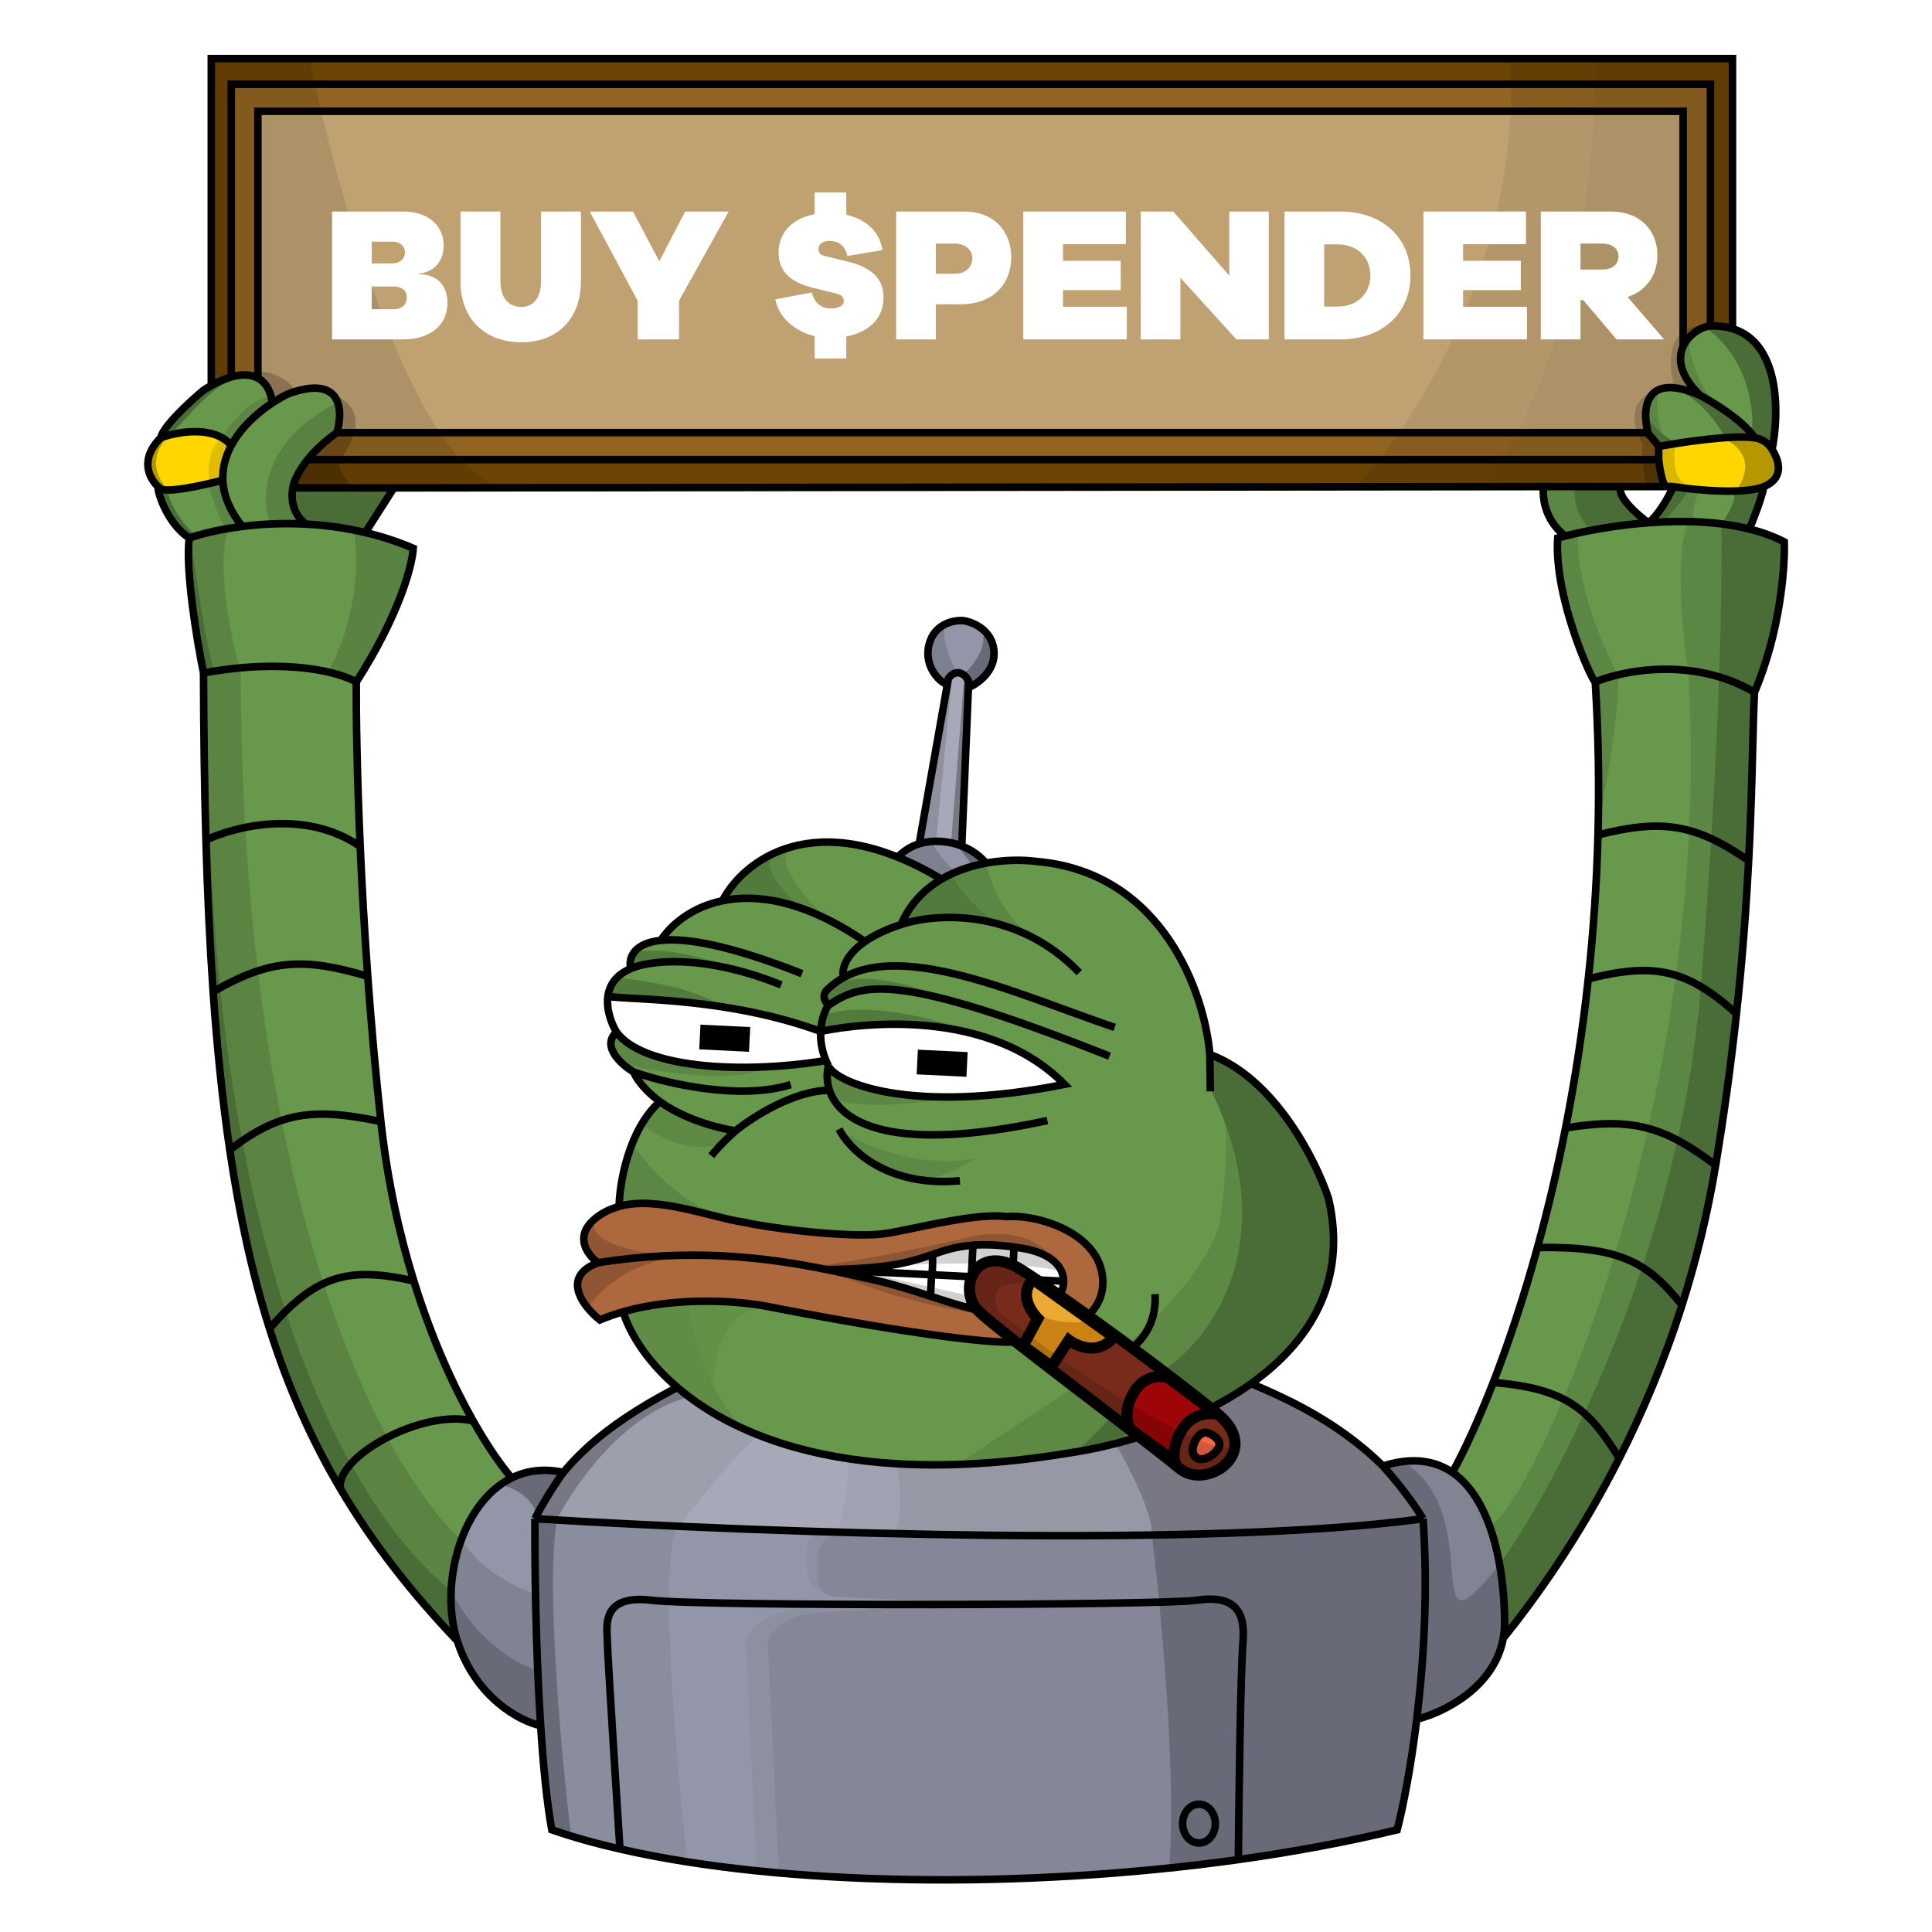 <svg width="512" height="512" viewBox="0 0 512 512" fill="none" xmlns="http://www.w3.org/2000/svg">
<g clip-path="url(#clip0_127_288)">
<path d="M251.347 179.778C252.947 177.503 255.421 177.863 256.707 180.56L256.638 182.222C259.119 181.19 263.944 177.768 263.4 172.337C262.855 166.905 257.771 164.826 255.297 164.466C253.078 164.281 248.211 165.105 246.495 169.872C244.349 175.831 248.6 180.632 251.059 181.409L251.347 179.778Z" fill="#9396A8"/>
<path d="M249.585 223.005C247.282 222.835 245.297 223.087 243.598 223.612C238.412 225.215 235.904 229.362 235.229 231.783L249.25 237.208L264.394 233.945C263.569 231.3 260.647 226.465 254.885 224.192C253.33 223.579 251.568 223.152 249.585 223.005Z" fill="#9396A8"/>
<path d="M243.598 223.612C245.297 223.087 247.282 222.835 249.585 223.005C251.568 223.152 253.33 223.579 254.885 224.192L256.638 182.222L256.707 180.56C255.421 177.863 252.947 177.503 251.347 179.778L251.059 181.409L243.598 223.612Z" fill="#A7A9B8"/>
<path d="M243.598 223.612C245.297 223.087 247.282 222.835 249.585 223.005C251.568 223.152 253.33 223.579 254.885 224.192M243.598 223.612C238.412 225.215 235.904 229.362 235.229 231.783L249.25 237.208L264.394 233.945C263.569 231.3 260.647 226.465 254.885 224.192M243.598 223.612L251.059 181.409M254.885 224.192L256.638 182.222M256.638 182.222L256.707 180.56C255.421 177.863 252.947 177.503 251.347 179.778L251.059 181.409M256.638 182.222C259.119 181.19 263.944 177.768 263.4 172.337C262.855 166.905 257.771 164.826 255.297 164.466C253.078 164.281 248.211 165.105 246.495 169.872C244.349 175.831 248.6 180.632 251.059 181.409" stroke="black" stroke-width="2"/>
<path fill-rule="evenodd" clip-rule="evenodd" d="M42.271 129.295C42.138 129.098 42.041 129.021 41.98 129.047C42.078 129.135 42.175 129.218 42.271 129.295Z" fill="#68984C"/>
<path d="M121.181 434.84C116.396 420.057 122.077 398.319 135.591 391.662C132.893 388.545 129.292 383.463 125.408 376.592C112.025 373.201 88.481 386.203 90.276 394.645C98.649 408.779 108.834 421.875 121.181 434.84Z" fill="#68984C"/>
<path d="M109.664 339.463C92.19 335.526 83.712 338.008 71.422 352.067C76.343 367.623 82.535 381.578 90.276 394.645C88.481 386.203 112.025 373.201 125.408 376.592C120.17 367.325 114.415 354.803 109.664 339.463Z" fill="#68984C"/>
<path d="M100.939 297.225C83.234 293.525 74.251 294.493 60.887 304.719C63.473 322.214 66.914 337.813 71.422 352.067C83.712 338.008 92.19 335.526 109.664 339.463C105.844 327.131 102.673 312.976 100.939 297.225Z" fill="#68984C"/>
<path d="M100.939 297.225C99.498 284.129 98.356 271.122 97.458 258.734C80.883 253.844 71.841 253.934 56.484 262.822C57.546 277.959 58.986 291.852 60.887 304.719C74.251 294.493 83.234 293.525 100.939 297.225Z" fill="#68984C"/>
<path d="M95.455 224.331C80.913 214.248 62.144 218.994 54.578 222.627C54.987 236.957 55.607 250.314 56.484 262.822C71.841 253.934 80.883 253.844 97.458 258.734C96.57 246.492 95.921 234.854 95.455 224.331Z" fill="#68984C"/>
<path d="M94.421 180.73C90.189 178.232 76.168 174.258 53.936 178.346C53.983 194.085 54.183 208.809 54.578 222.627C62.144 218.994 80.913 214.248 95.455 224.331C94.599 204.954 94.366 189.357 94.421 180.73Z" fill="#68984C"/>
<path d="M53.936 178.346C76.168 174.258 90.189 178.232 94.421 180.73C105.948 162.745 109.288 149.619 109.516 145.304C105.295 143.495 101.033 142.13 96.822 141.129C91.413 139.843 86.088 139.156 81.04 138.893C74.913 138.575 69.194 138.883 64.228 139.505C58.244 140.255 53.354 141.461 50.162 142.579C49.064 151.027 52.221 169.943 53.936 178.346Z" fill="#68984C"/>
<path d="M96.822 141.129L104.37 129.295H77.609C77.151 131.493 77.197 135.945 81.04 138.893C86.088 139.156 91.413 139.843 96.822 141.129Z" fill="#68984C"/>
<path d="M81.04 138.893C77.197 135.945 77.151 131.493 77.609 129.295C77.748 128.054 78.781 125.231 81.537 121.801C83.32 119.582 85.824 117.11 89.274 114.648C90.989 108.971 90.783 98.979 76.237 104.429C74.948 105.068 73.546 105.868 72.118 106.813C68.07 109.495 63.808 113.351 61.289 118.054C59.795 120.845 58.914 123.933 59.056 127.251C59.22 131.067 60.736 135.187 64.228 139.505C69.194 138.883 74.913 138.575 81.04 138.893Z" fill="#68984C"/>
<path d="M50.162 142.579C53.354 141.461 58.244 140.255 64.228 139.505C60.736 135.187 59.22 131.067 59.056 127.251C53.918 128.614 43.369 130.93 42.271 129.295C42.175 129.218 42.078 129.135 41.98 129.047C41.404 129.296 43.963 138.579 50.162 142.579Z" fill="#68984C"/>
<path d="M53.936 103.407C50.391 106.359 43.163 113.013 42.614 116.01C46.944 114.421 56.742 112.604 61.289 118.054C63.808 113.351 68.07 109.495 72.118 106.813C71.953 104.517 70.913 101.619 68.346 100.207C66.688 99.295 64.395 99.002 61.289 99.889C59.735 100.333 57.977 101.072 55.995 102.177C55.334 102.546 54.648 102.955 53.936 103.407Z" fill="#68984C"/>
<path d="M443.39 128.954C442.22 132.032 438.794 137.331 436.822 138.531C445.659 137.87 455.203 138.094 463.583 140.188C464.269 138.714 466.901 131.952 467.45 128.954C462.235 131.134 449.237 129.863 443.39 128.954Z" fill="#68984C"/>
<path d="M436.822 114.988C437.892 116.129 438.802 117.24 439.567 118.319C445.513 117.209 458.917 115.193 464.955 116.01C462.21 111.65 454.205 106.7 450.545 104.77C435.726 98.349 435.124 108.474 436.73 114.648C436.76 114.763 436.791 114.876 436.822 114.988Z" fill="#68984C"/>
<path d="M450.545 104.77C454.205 106.7 462.21 111.65 464.955 116.01C467.077 116.298 468.63 117.473 469.621 119.076C471.575 109.277 471.684 90.954 459.123 87.092C457.42 86.568 455.485 86.311 453.29 86.376C450.983 86.547 447.512 88.539 446.047 91.826C444.607 95.055 445.104 99.536 450.545 104.77Z" fill="#68984C"/>
<path d="M414.864 142.032C420.398 140.633 428.28 139.169 436.822 138.531C433.848 136.36 428.245 131.407 429.617 128.954H409.032C408.483 136.039 412.691 140.625 414.864 142.032Z" fill="#68984C"/>
<path d="M422.755 180.73C430.075 177.664 448.761 173.917 464.955 183.455C471.817 167.377 473.075 150.187 472.846 143.601C470.016 142.132 466.89 141.014 463.583 140.188C455.203 138.094 445.659 137.87 436.822 138.531C428.28 139.169 420.398 140.633 414.864 142.032C414.136 142.217 413.449 142.4 412.806 142.579C411.777 158.589 422.069 180.73 422.755 180.73Z" fill="#68984C"/>
<path d="M384.916 390.217C395.577 397.518 398.739 416.283 398.739 430.071C398.739 431.498 398.613 432.86 398.377 434.158C406.639 423.894 418.288 407.837 429.12 386.47C421.246 373.695 415.349 367.95 395.723 366.373C391.823 376.404 388.076 384.45 384.916 390.217Z" fill="#68984C"/>
<path d="M395.723 366.373C415.349 367.95 421.246 373.695 429.12 386.47C435.156 374.563 440.939 361.008 445.742 345.886C436.7 334.534 429.35 330.242 407.444 330.607C403.676 344.319 399.623 356.339 395.723 366.373Z" fill="#68984C"/>
<path d="M414.889 298.928C432.355 296.06 441.032 298.409 454.662 308.807C457.06 294.364 458.844 280.95 460.182 268.612C447.04 256.848 438.368 254.979 420.911 259.415C419.392 273.38 417.318 286.596 414.889 298.928Z" fill="#68984C"/>
<path d="M445.742 345.886C449.386 334.415 452.465 322.043 454.662 308.807C441.032 298.409 432.355 296.06 414.889 298.928C412.655 310.271 410.121 320.866 407.444 330.607C429.35 330.242 436.7 334.534 445.742 345.886Z" fill="#68984C"/>
<path d="M420.911 259.415C438.368 254.979 447.04 256.848 460.182 268.612C461.827 253.444 462.799 239.903 463.412 228.077C449.124 218.221 440.325 217.008 423.484 221.265C423.138 234.491 422.236 247.238 420.911 259.415Z" fill="#68984C"/>
<path d="M464.955 183.455C448.761 173.917 430.075 177.664 422.755 180.73C423.627 194.652 423.827 208.192 423.484 221.265C440.325 217.008 449.124 218.221 463.412 228.077C464.023 216.304 464.278 206.231 464.488 197.945L464.488 197.941L464.488 197.935C464.632 192.261 464.754 187.425 464.955 183.455Z" fill="#68984C"/>
<path d="M377.125 402.48C320.108 410.255 205.754 406.381 141.767 402.48C141.692 414.708 141.981 437.259 143.278 457.321C143.955 467.808 144.908 477.615 146.227 484.912C151.724 486.818 157.775 488.516 164.288 490.008C164.288 490.008 160.952 438.157 160.952 434.84C160.952 431.522 158.867 422.427 172.628 424.083C186.389 425.739 307.737 425.449 317.085 424.083C326.432 422.717 330.089 426.225 329.421 434.84C328.754 443.454 328.309 477.077 328.17 492.812C342.837 490.76 357.027 488.125 370.263 484.912C371.785 479.025 373.875 468.587 375.452 455.618C377.313 440.321 378.462 421.504 377.125 402.48Z" fill="#9396A8"/>
<path d="M160.952 434.84C160.952 438.157 164.288 490.008 164.288 490.008C207.655 499.944 271.472 500.743 328.17 492.812C328.309 477.077 328.754 443.454 329.421 434.84C330.089 426.225 326.432 422.717 317.085 424.083C307.737 425.449 186.389 425.739 172.628 424.083C158.867 422.427 160.952 431.522 160.952 434.84Z" fill="#9396A8"/>
<path d="M377.125 402.48C378.462 421.504 377.313 440.321 375.452 455.618C382.514 453.862 395.999 447.239 398.377 434.158C398.613 432.86 398.739 431.498 398.739 430.071C398.739 416.283 395.577 397.518 384.916 390.217C380.3 387.056 374.28 386.044 366.502 388.514C370.401 392.869 374.012 397.535 377.125 402.48Z" fill="#9396A8"/>
<path d="M143.278 457.321C141.981 437.259 141.692 414.708 141.767 402.48C143.376 399.253 145.907 394.973 149.281 390.217C144.1 389.067 139.515 389.729 135.591 391.662C122.077 398.319 116.396 420.057 121.181 434.84C126.122 450.1 137.971 456.186 143.278 457.321Z" fill="#9396A8"/>
<path d="M141.767 402.48C205.754 406.381 320.108 410.255 377.125 402.48C374.012 397.535 370.401 392.869 366.502 388.514C348.491 370.815 326.923 365.77 317.085 360.345H194.945C175.151 369.092 159.611 377.772 149.281 390.217C145.907 394.973 143.376 399.253 141.767 402.48Z" fill="#A7A9B8"/>
<path d="M443.39 128.954C449.237 129.863 462.235 131.134 467.45 128.954C472.136 126.995 472.154 123.174 469.621 119.076C468.63 117.473 467.077 116.298 464.955 116.01C458.917 115.193 445.513 117.209 439.567 118.319V121.801C439.928 124.805 440.345 126.874 441.248 128.954C442.801 128.898 443.362 128.92 443.39 128.954Z" fill="#FFD600"/>
<path d="M61.289 118.054C56.742 112.604 46.944 114.421 42.614 116.01C36.817 121.766 39.621 126.936 41.98 129.047C42.041 129.021 42.138 129.098 42.271 129.295C43.369 130.93 53.918 128.614 59.056 127.251C58.914 123.933 59.795 120.845 61.289 118.054Z" fill="#FFD600"/>
<path d="M76.237 104.429C90.783 98.979 90.989 108.971 89.274 114.648H436.73C435.124 108.474 435.726 98.349 450.545 104.77C445.104 99.536 444.607 95.055 446.047 91.826V29.491H68.346V100.207C70.913 101.619 71.953 104.517 72.118 106.813C73.546 105.868 74.948 105.068 76.237 104.429Z" fill="#C0A172"/>
<path d="M439.567 118.319C438.802 117.24 437.892 116.129 436.822 114.988C436.791 114.876 436.76 114.763 436.73 114.648H89.274C85.824 117.11 83.32 119.582 81.537 121.801H439.567V118.319Z" fill="#916421"/>
<path d="M77.609 129.295H104.37L409.032 128.954H429.617H441.248C440.345 126.874 439.928 124.805 439.567 121.801H81.537C78.781 125.231 77.748 128.054 77.609 129.295Z" fill="#6B4305"/>
<path d="M446.047 91.826C447.512 88.539 450.983 86.547 453.29 86.376V22.337H61.289V99.889C64.395 99.002 66.688 99.295 68.346 100.207V29.491H446.047V91.826Z" fill="#916421"/>
<path d="M61.289 99.889V22.337H453.29V86.376C455.485 86.311 457.42 86.568 459.123 87.092V15.525H55.995V102.177C57.977 101.072 59.735 100.333 61.289 99.889Z" fill="#6B4305"/>
<path d="M377.125 402.48C320.108 410.255 205.754 406.381 141.767 402.48M377.125 402.48C378.462 421.504 377.313 440.321 375.452 455.618M377.125 402.48C374.012 397.535 370.401 392.869 366.502 388.514M141.767 402.48C141.692 414.708 141.981 437.259 143.278 457.321M141.767 402.48C143.376 399.253 145.907 394.973 149.281 390.217M143.278 457.321C143.955 467.808 144.908 477.615 146.227 484.912C151.724 486.818 157.775 488.516 164.288 490.008M143.278 457.321C137.971 456.186 126.122 450.1 121.181 434.84M121.181 434.84C116.396 420.057 122.077 398.319 135.591 391.662M121.181 434.84C108.834 421.875 98.649 408.779 90.276 394.645M149.281 390.217C159.611 377.772 175.151 369.092 194.945 360.345H317.085C326.923 365.77 348.491 370.815 366.502 388.514M149.281 390.217C144.1 389.067 139.515 389.729 135.591 391.662M375.452 455.618C373.875 468.587 371.785 479.025 370.263 484.912C357.027 488.125 342.837 490.76 328.17 492.812M375.452 455.618C382.514 453.862 395.999 447.239 398.377 434.158M366.502 388.514C374.28 386.044 380.3 387.056 384.916 390.217M135.591 391.662C132.893 388.545 129.292 383.463 125.408 376.592M100.939 297.225C99.498 284.129 98.356 271.122 97.458 258.734M100.939 297.225C83.234 293.525 74.251 294.493 60.887 304.719M100.939 297.225C102.673 312.976 105.844 327.131 109.664 339.463M94.421 180.73C90.189 178.232 76.168 174.258 53.936 178.346M94.421 180.73C105.948 162.745 109.288 149.619 109.516 145.304C105.295 143.495 101.033 142.13 96.822 141.129M94.421 180.73C94.366 189.357 94.599 204.954 95.455 224.331M53.936 178.346C52.221 169.943 49.064 151.027 50.162 142.579M53.936 178.346C53.983 194.085 54.183 208.809 54.578 222.627M50.162 142.579C53.354 141.461 58.244 140.255 64.228 139.505M50.162 142.579C43.963 138.579 41.404 129.296 41.98 129.047M96.822 141.129L104.37 129.295M96.822 141.129C91.413 139.843 86.088 139.156 81.04 138.893M104.37 129.295H77.609M104.37 129.295L409.032 128.954M77.609 129.295C77.151 131.493 77.197 135.945 81.04 138.893M77.609 129.295C77.748 128.054 78.781 125.231 81.537 121.801M81.04 138.893C74.913 138.575 69.194 138.883 64.228 139.505M89.274 114.648C90.989 108.971 90.783 98.979 76.237 104.429C74.948 105.068 73.546 105.868 72.118 106.813M89.274 114.648C85.824 117.11 83.32 119.582 81.537 121.801M89.274 114.648H436.73M64.228 139.505C60.736 135.187 59.22 131.067 59.056 127.251M72.118 106.813C68.07 109.495 63.808 113.351 61.289 118.054M72.118 106.813C71.953 104.517 70.913 101.619 68.346 100.207M42.614 116.01C43.163 113.013 50.391 106.359 53.936 103.407C54.648 102.955 55.334 102.546 55.995 102.177M42.614 116.01C46.944 114.421 56.742 112.604 61.289 118.054M42.614 116.01C36.817 121.766 39.621 126.936 41.98 129.047M61.289 118.054C59.795 120.845 58.914 123.933 59.056 127.251M59.056 127.251C53.918 128.614 43.369 130.93 42.271 129.295M42.271 129.295C42.175 129.218 42.078 129.135 41.98 129.047M42.271 129.295C42.138 129.098 42.041 129.021 41.98 129.047M54.578 222.627C62.144 218.994 80.913 214.248 95.455 224.331M54.578 222.627C54.987 236.957 55.607 250.314 56.484 262.822M95.455 224.331C95.921 234.854 96.57 246.492 97.458 258.734M97.458 258.734C80.883 253.844 71.841 253.934 56.484 262.822M56.484 262.822C57.546 277.959 58.986 291.852 60.887 304.719M60.887 304.719C63.473 322.214 66.914 337.813 71.422 352.067M71.422 352.067C83.712 338.008 92.19 335.526 109.664 339.463M71.422 352.067C76.343 367.623 82.535 381.578 90.276 394.645M109.664 339.463C114.415 354.803 120.17 367.325 125.408 376.592M90.276 394.645C88.481 386.203 112.025 373.201 125.408 376.592M384.916 390.217C395.577 397.518 398.739 416.283 398.739 430.071C398.739 431.498 398.613 432.86 398.377 434.158M384.916 390.217C388.076 384.45 391.823 376.404 395.723 366.373M422.755 180.73C430.075 177.664 448.761 173.917 464.955 183.455M422.755 180.73C423.627 194.652 423.827 208.192 423.484 221.265M422.755 180.73C422.069 180.73 411.777 158.589 412.806 142.579C413.449 142.4 414.136 142.217 414.864 142.032M464.955 183.455C471.817 167.377 473.075 150.187 472.846 143.601C470.016 142.132 466.89 141.014 463.583 140.188M464.955 183.455C464.754 187.425 464.632 192.261 464.488 197.935M398.377 434.158C406.639 423.894 418.288 407.837 429.12 386.47M454.662 308.807C452.465 322.043 449.386 334.415 445.742 345.886M454.662 308.807C441.032 298.409 432.355 296.06 414.889 298.928M454.662 308.807C457.06 294.364 458.844 280.95 460.182 268.612M395.723 366.373C415.349 367.95 421.246 373.695 429.12 386.47M395.723 366.373C399.623 356.339 403.676 344.319 407.444 330.607M429.12 386.47C435.156 374.563 440.939 361.008 445.742 345.886M445.742 345.886C436.7 334.534 429.35 330.242 407.444 330.607M407.444 330.607C410.121 320.866 412.655 310.271 414.889 298.928M414.889 298.928C417.318 286.596 419.392 273.38 420.911 259.415M460.182 268.612C447.04 256.848 438.368 254.979 420.911 259.415M460.182 268.612C461.827 253.444 462.799 239.903 463.412 228.077M420.911 259.415C422.236 247.238 423.138 234.491 423.484 221.265M423.484 221.265C440.325 217.008 449.124 218.221 463.412 228.077M463.412 228.077C464.023 216.304 464.278 206.231 464.488 197.945L464.488 197.941M436.822 138.531C438.794 137.331 442.22 132.032 443.39 128.954M436.822 138.531C445.659 137.87 455.203 138.094 463.583 140.188M436.822 138.531C428.28 139.169 420.398 140.633 414.864 142.032M436.822 138.531C433.848 136.36 428.245 131.407 429.617 128.954M450.545 104.77C454.205 106.7 462.21 111.65 464.955 116.01M450.545 104.77C435.726 98.349 435.124 108.474 436.73 114.648M450.545 104.77C445.104 99.536 444.607 95.055 446.047 91.826M443.39 128.954C449.237 129.863 462.235 131.134 467.45 128.954M443.39 128.954C443.362 128.92 442.801 128.898 441.248 128.954M467.45 128.954C472.136 126.995 472.154 123.174 469.621 119.076M467.45 128.954C466.901 131.952 464.269 138.714 463.583 140.188M464.955 116.01C458.917 115.193 445.513 117.209 439.567 118.319M464.955 116.01C467.077 116.298 468.63 117.473 469.621 119.076M439.567 118.319C438.802 117.24 437.892 116.129 436.822 114.988C436.791 114.876 436.76 114.763 436.73 114.648M439.567 118.319C439.567 120.251 439.567 119.423 439.567 121.801M439.567 118.319V121.801M469.621 119.076C471.575 109.277 471.684 90.954 459.123 87.092M453.29 86.376C450.983 86.547 447.512 88.539 446.047 91.826M453.29 86.376V22.337H61.289V99.889M453.29 86.376C455.485 86.311 457.42 86.568 459.123 87.092M414.864 142.032C412.691 140.625 408.483 136.039 409.032 128.954M409.032 128.954H429.617M441.248 128.954H429.617M441.248 128.954C440.345 126.874 439.928 124.805 439.567 121.801M439.567 121.801H81.537M446.047 91.826V29.491H68.346V100.207M68.346 100.207C66.688 99.295 64.395 99.002 61.289 99.889M61.289 99.889C59.735 100.333 57.977 101.072 55.995 102.177M459.123 87.092V15.525H55.995V102.177M464.488 197.941L464.488 197.935M464.488 197.941C464.488 197.939 464.488 197.937 464.488 197.935M164.288 490.008C164.288 490.008 160.952 438.157 160.952 434.84C160.952 431.522 158.867 422.427 172.628 424.083C186.389 425.739 307.737 425.449 317.085 424.083C326.432 422.717 330.089 426.225 329.421 434.84C328.754 443.454 328.309 477.077 328.17 492.812M164.288 490.008C207.655 499.944 271.472 500.743 328.17 492.812" stroke="black" stroke-width="2"/>
<path fill-rule="evenodd" clip-rule="evenodd" d="M210.843 383.61C182.021 375.587 168.632 358.806 165.134 347.642C179.853 343.435 196.278 344.81 203.402 346.233C245.844 354.501 264.202 355.944 268.076 355.633C276.414 355.311 292.921 351.555 292.254 339.105C291.586 326.655 274.81 321.756 266.81 322.416C260.638 321.626 250.619 323.71 242.715 325.354C239.223 326.081 236.143 326.721 233.991 326.99C225.238 328.082 205.067 325.681 197.008 323.879C194.616 323.546 191.667 322.803 188.442 321.991C180.609 320.018 171.145 317.634 164.07 319.714C164.2 313.559 166.546 299.382 174.892 291.909C173.211 290.768 169.455 287.601 167.882 284.061C164.669 282.13 159.272 277.314 163.378 273.499C170.097 282.843 195.542 284.848 218.886 281.049C219.081 281.518 219.3 281.991 219.544 282.468C221.374 286.882 241.259 295.481 282.101 287.37C259.948 264.945 221.613 272.456 217.497 273.338C192.7 264.293 167.877 265.045 161.097 264.068C161.476 261.169 163.125 258.4 167.131 256.71C166.493 253.608 168.113 249.941 175.145 249.203C177.722 245.189 183.204 240.429 191.458 238.708C196.785 228.378 215.849 212.772 249.489 232.994C258.069 227.933 268.729 227.496 274.693 228.3C308.314 231.167 319.32 263.588 320.621 279.44C337.815 285.776 348.747 307.523 352.064 317.604C362.414 362.079 310.529 381.101 283.293 385.053C252.373 390.182 228.659 388.569 210.843 383.61Z" fill="#68984C"/>
<path d="M218.886 281.049C195.542 284.848 170.097 282.843 163.378 273.499C162.041 271.287 160.637 267.581 161.097 264.068C167.877 265.045 192.7 264.293 217.497 273.338C217.393 275.5 217.688 277.984 218.713 280.62C218.769 280.763 218.826 280.906 218.886 281.049Z" fill="white"/>
<path d="M282.101 287.37C241.259 295.481 221.374 286.882 219.544 282.468C219.3 281.991 219.081 281.518 218.886 281.049C218.826 280.906 218.769 280.763 218.713 280.62C217.688 277.984 217.393 275.5 217.497 273.338C221.613 272.456 259.948 264.945 282.101 287.37Z" fill="white"/>
<path fill-rule="evenodd" clip-rule="evenodd" d="M158.474 334.634C155.357 332.375 151.261 326.582 159.811 321.488C161.005 320.776 162.447 320.191 164.07 319.714C171.145 317.634 180.609 320.018 188.442 321.991C191.667 322.803 194.616 323.546 197.008 323.879C205.067 325.681 225.238 328.082 233.991 326.99C236.143 326.721 239.223 326.081 242.715 325.354C250.619 323.71 260.638 321.626 266.81 322.416C274.81 321.756 291.586 326.655 292.254 339.105C292.921 351.555 276.414 355.311 268.076 355.633C264.202 355.944 245.844 354.501 203.402 346.233C196.278 344.81 179.853 343.435 165.134 347.642C163.036 348.241 160.973 348.954 158.977 349.796C154.621 346.315 148.422 338.408 158.474 334.634ZM230.886 339.023C231.327 339.124 231.766 339.225 232.202 339.325C237.082 340.445 241.798 341.972 246.35 343.445C246.431 343.472 246.512 343.498 246.593 343.524C250.169 344.682 253.642 345.801 257.012 346.658C260.749 347.608 264.359 348.236 267.839 348.236C271.431 348.237 274.885 347.569 278.201 345.898C280.304 344.661 281.868 342.17 281.867 339.534C281.866 335.961 278.991 332.119 270.691 330.769C270.015 330.659 269.359 330.56 268.722 330.472C264.279 329.859 260.766 329.77 257.841 329.99C253.353 330.326 250.252 331.388 247.307 332.397C247.252 332.415 247.198 332.434 247.144 332.453C246.469 332.683 245.802 332.911 245.127 333.125C239.918 334.779 234.898 336.188 219.185 336.464C223.274 337.289 227.165 338.17 230.886 339.023Z" fill="#AD683D"/>
<path d="M232.202 339.325C231.766 339.225 231.327 339.124 230.886 339.023C227.165 338.17 223.274 337.289 219.185 336.464L246.877 337.82L246.593 343.524L246.35 343.445C241.798 341.972 237.082 340.445 232.202 339.325Z" fill="white"/>
<path d="M219.185 336.464C234.898 336.188 239.918 334.779 245.127 333.125C245.802 332.911 246.469 332.683 247.144 332.453C247.165 334.247 247.141 337.83 246.878 337.803L246.877 337.82L219.185 336.464Z" fill="white"/>
<path d="M246.878 337.803C247.141 337.83 247.165 334.247 247.144 332.453L247.307 332.397C250.252 331.388 253.353 330.326 257.841 329.99L257.426 338.337L246.877 337.82L246.878 337.803Z" fill="white"/>
<path d="M257.012 346.658C253.642 345.801 250.169 344.682 246.593 343.524L246.877 337.82L257.426 338.337L257.012 346.658Z" fill="white"/>
<path d="M257.426 338.337L268.305 338.87L267.839 348.236C264.359 348.236 260.749 347.608 257.012 346.658L257.426 338.337Z" fill="white"/>
<path d="M257.426 338.337L257.841 329.99C260.766 329.77 264.279 329.859 268.722 330.472L268.305 338.87L257.426 338.337Z" fill="white"/>
<path d="M270.691 330.769C278.991 332.119 281.866 335.961 281.867 339.534L268.305 338.87L268.722 330.472C269.359 330.56 270.015 330.659 270.691 330.769Z" fill="white"/>
<path d="M281.867 339.534C281.868 342.17 280.304 344.661 278.201 345.898C274.885 347.569 271.431 348.237 267.839 348.236L268.305 338.87L281.867 339.534Z" fill="white"/>
<path d="M158.474 334.634C155.357 332.375 151.261 326.582 159.811 321.488C161.005 320.776 162.447 320.191 164.07 319.714M158.474 334.634C148.422 338.408 154.621 346.315 158.977 349.796C160.973 348.954 163.036 348.241 165.134 347.642M158.474 334.634C183.192 330.743 202.788 333.155 219.185 336.464M165.134 347.642C179.853 343.435 196.278 344.81 203.402 346.233C245.844 354.501 264.202 355.944 268.076 355.633C276.414 355.311 292.921 351.555 292.254 339.105C291.586 326.655 274.81 321.756 266.81 322.416C260.638 321.626 250.619 323.71 242.715 325.354C239.223 326.081 236.143 326.721 233.991 326.99C225.238 328.082 205.067 325.681 197.008 323.879C194.616 323.546 191.667 322.803 188.442 321.991C180.609 320.018 171.145 317.634 164.07 319.714M165.134 347.642C168.632 358.806 182.021 375.587 210.843 383.61C228.659 388.569 252.373 390.182 283.293 385.053C310.529 381.101 362.414 362.079 352.064 317.604C348.747 307.523 337.815 285.776 320.621 279.44M320.621 279.44L320.741 289.221M320.621 279.44C319.32 263.588 308.314 231.167 274.693 228.3C268.729 227.496 258.069 227.933 249.489 232.994M238.784 245.015C247.578 242.033 269.335 240.405 286.014 257.752M238.784 245.015C234.607 246.372 231.5 247.934 229.216 249.523M238.784 245.015C241.173 239.461 245.053 235.61 249.489 232.994M223.468 258.506C223.144 256.658 224.181 253.025 229.216 249.523M295.409 272.276C268.181 263.057 234.398 246.766 218.89 262.623C218.099 263.986 218.204 264.816 219.502 266.428M219.502 266.428C228.69 260.204 238.3 257.762 294.039 279.9M219.502 266.428C218.666 267.686 217.651 270.166 217.497 273.338M219.544 282.468C221.374 286.882 241.259 295.481 282.101 287.37C259.948 264.945 221.613 272.456 217.497 273.338M219.544 282.468C219.073 284.44 219.063 286.701 219.808 288.945M219.544 282.468C219.3 281.991 219.081 281.518 218.886 281.049M219.544 282.468C219.225 281.845 218.95 281.229 218.713 280.62M277.565 296.957C236.476 305.828 222.651 297.507 219.808 288.945M217.497 273.338C192.7 264.293 167.877 265.045 161.097 264.068M217.497 273.338C217.393 275.5 217.688 277.984 218.713 280.62M164.07 319.714C164.2 313.559 166.546 299.382 174.892 291.909M174.892 291.909C177.238 293.789 184.528 297.977 194.924 299.692M174.892 291.909C173.211 290.768 169.455 287.601 167.882 284.061M219.808 288.945C210.433 288.948 199.312 296.111 194.924 299.692M194.924 299.692C193.701 300.744 190.703 303.534 188.491 306.276M167.882 284.061C176.075 286.982 195.881 291.745 209.557 287.428M167.882 284.061C164.669 282.13 159.272 277.314 163.378 273.499M163.378 273.499C170.097 282.843 195.542 284.848 218.886 281.049M163.378 273.499C162.041 271.287 160.637 267.581 161.097 264.068M218.886 281.049C218.826 280.906 218.769 280.763 218.713 280.62M167.131 256.71C171.682 254.618 186.034 252.552 207.038 261.016M167.131 256.71C166.493 253.608 168.113 249.941 175.145 249.203M167.131 256.71C163.125 258.4 161.476 261.169 161.097 264.068M212.547 258.032C193.392 250.446 181.826 248.502 175.145 249.203M175.145 249.203C177.722 245.189 183.204 240.429 191.458 238.708M229.216 249.523C213.307 238.647 200.66 236.789 191.458 238.708M191.458 238.708C196.785 228.378 215.849 212.772 249.489 232.994M284.376 363.259C291.971 362.706 306.951 357.87 306.106 342.945M219.185 336.464C223.274 337.289 227.165 338.17 230.886 339.023C231.327 339.124 231.766 339.225 232.202 339.325C237.082 340.445 241.798 341.972 246.35 343.445M219.185 336.464C234.898 336.188 239.918 334.779 245.127 333.125C245.802 332.911 246.469 332.683 247.144 332.453M219.185 336.464L246.877 337.82M246.35 343.445C246.431 343.472 246.512 343.498 246.593 343.524M246.35 343.445L246.593 343.524M281.867 339.534C281.868 342.17 280.304 344.661 278.201 345.898C274.885 347.569 271.431 348.237 267.839 348.236M281.867 339.534C281.866 335.961 278.991 332.119 270.691 330.769C270.015 330.659 269.359 330.56 268.722 330.472M281.867 339.534L268.305 338.87M247.144 332.453C247.165 334.247 247.141 337.83 246.878 337.803L246.877 337.82M247.144 332.453L247.307 332.397M247.144 332.453C247.198 332.434 247.252 332.415 247.307 332.397M257.426 338.337L257.841 329.99M257.426 338.337L268.305 338.87M257.426 338.337L257.012 346.658M257.426 338.337L246.877 337.82M257.841 329.99C260.766 329.77 264.279 329.859 268.722 330.472M257.841 329.99C253.353 330.326 250.252 331.388 247.307 332.397M268.305 338.87L268.722 330.472M268.305 338.87L267.839 348.236M246.593 343.524C250.169 344.682 253.642 345.801 257.012 346.658M246.593 343.524L246.877 337.82M257.012 346.658C260.749 347.608 264.359 348.236 267.839 348.236M222.359 299.206C224.959 304.515 235.006 314.689 254.394 312.912" stroke="black" stroke-width="2"/>
<rect width="13.202" height="6.553" transform="matrix(0.999 0.049 -0.05 0.999 185.63 271.541)" fill="black"/>
<rect width="13.202" height="6.553" transform="matrix(0.999 0.049 -0.05 0.999 243.249 278.168)" fill="black"/>
<path d="M322.651 374.649C310.42 364.592 282.922 344.276 270.713 336.533C258.504 328.788 253.491 341.783 259.38 347.508C265.267 353.232 305.224 382.907 312.517 389.081C319.811 395.254 334.882 384.705 322.651 374.649Z" fill="#782B1A"/>
<path d="M301.623 380.521L307.071 374.098L258.122 337.176C256.227 340.177 256.502 344.71 259.378 347.508C262.843 350.875 278.095 362.529 291.552 372.812C295.119 375.539 298.561 378.169 301.623 380.521Z" fill="#782B1A"/>
<path fill-rule="evenodd" clip-rule="evenodd" d="M259.483 337.787C257.819 340.228 258.002 344.119 260.415 346.463C263.278 349.247 274.633 358.02 286.326 366.969C288.37 368.533 290.423 370.102 292.438 371.642C301.857 378.841 310.443 385.401 313.477 387.969C316.374 390.421 321.089 389.666 323.863 386.917C325.192 385.601 325.934 383.936 325.783 382.135C325.632 380.331 324.561 378.118 321.709 375.775C309.513 365.745 282.064 345.468 269.918 337.763C267.049 335.945 264.78 335.455 263.118 335.629C261.489 335.799 260.279 336.62 259.483 337.787ZM262.809 332.721C265.337 332.457 268.274 333.247 271.509 335.301C283.783 343.086 311.33 363.438 323.595 373.524C326.859 376.207 328.49 379.084 328.725 381.893C328.961 384.705 327.773 387.179 325.951 388.985C322.423 392.48 315.956 393.914 311.559 390.192C308.587 387.678 300.09 381.184 290.669 373.985C288.647 372.439 286.582 370.861 284.52 369.282C272.937 360.419 261.371 351.493 258.346 348.552C254.87 345.171 254.615 339.704 257.038 336.151C258.284 334.322 260.249 332.988 262.809 332.721Z" fill="black"/>
<path d="M275.035 349.439C275.035 349.439 269.147 343.715 273.77 339.046L295.153 354.334C290.075 360.393 283.258 355.14 283.258 355.14L278.655 362.121L271.135 356.644L275.035 349.439Z" fill="#EBA832"/>
<path d="M288.954 349.901C285.488 350.745 280.842 350.809 275.096 348.554C274.688 348.394 274.296 348.248 273.92 348.119C274.524 348.941 275.035 349.439 275.035 349.439L271.135 356.644L278.656 362.121L283.259 355.142C283.259 355.142 290.076 360.394 295.154 354.334L288.954 349.901Z" fill="#CC8316"/>
<path fill-rule="evenodd" clip-rule="evenodd" d="M273.607 337.125L297.299 354.063L296.29 355.266C294.838 356.999 293.203 357.985 291.536 358.428C289.886 358.867 288.298 358.75 286.957 358.431C285.625 358.116 284.492 357.59 283.696 357.151L279.038 364.214L269.229 357.071L273.248 349.648C273.176 349.561 273.101 349.469 273.024 349.371C272.496 348.702 271.829 347.735 271.318 346.582C270.808 345.433 270.422 344.031 270.547 342.521C270.674 340.978 271.326 339.428 272.719 338.022L273.607 337.125ZM276.071 348.396L276.86 349.163L273.042 356.216L278.274 360.027L282.9 353.011L284.162 353.983L284.163 353.986L284.166 353.988C284.174 353.994 284.187 354.003 284.206 354.017C284.244 354.045 284.306 354.088 284.389 354.144C284.556 354.255 284.805 354.415 285.123 354.591C285.765 354.945 286.646 355.35 287.647 355.588C288.644 355.825 289.714 355.885 290.771 355.604C291.452 355.422 292.167 355.09 292.887 354.516L274.051 341.049C273.694 341.639 273.534 342.213 273.489 342.759C273.417 343.635 273.637 344.54 274.02 345.404C274.404 346.266 274.92 347.022 275.352 347.572C275.565 347.844 275.753 348.057 275.884 348.201C275.949 348.272 276 348.325 276.032 348.357L276.067 348.392L276.071 348.396Z" fill="black"/>
<path d="M300.428 369.081C303.874 363.268 309.493 365.064 309.493 365.064L322.423 374.706C322.423 374.706 316.578 373.606 313.358 378.723C310.139 383.841 311.338 387.298 311.338 387.298L299.586 378.8C299.586 378.8 296.982 374.894 300.428 369.081Z" fill="#9E0507"/>
<path fill-rule="evenodd" clip-rule="evenodd" d="M310.182 363.747L323.31 373.536L322.148 376.137C322.147 376.142 322.147 376.142 322.147 376.142L322.151 376.143L322.125 376.139C322.098 376.134 322.051 376.128 321.985 376.12C321.855 376.104 321.655 376.084 321.4 376.075C320.889 376.055 320.176 376.074 319.383 376.23C317.813 376.537 315.952 377.363 314.61 379.495C313.128 381.851 312.699 383.763 312.613 385.027C312.569 385.663 312.612 386.148 312.659 386.456C312.683 386.61 312.708 386.72 312.724 386.782C312.731 386.81 312.736 386.828 312.738 386.836L314.26 391.22L298.499 379.826L298.353 379.606L299.585 378.8C298.353 379.606 298.352 379.605 298.352 379.605L298.351 379.603L298.348 379.599L298.343 379.591L298.329 379.57C298.319 379.553 298.306 379.533 298.291 379.508C298.262 379.461 298.224 379.396 298.181 379.316C298.094 379.157 297.983 378.936 297.867 378.657C297.635 378.099 297.378 377.303 297.249 376.306C296.988 374.289 297.262 371.532 299.154 368.34C301.125 365.016 303.8 363.783 306.029 363.447C307.117 363.283 308.072 363.333 308.758 363.425C309.102 363.47 309.383 363.527 309.585 363.574C309.687 363.6 309.769 363.62 309.829 363.637C309.859 363.647 309.884 363.653 309.904 363.659L309.929 363.667L309.938 363.669L309.942 363.67L309.944 363.672C309.945 363.672 309.946 363.672 309.492 365.064L309.946 363.672L310.182 363.747ZM308.837 366.405C308.72 366.38 308.559 366.349 308.362 366.323C307.886 366.26 307.222 366.224 306.474 366.338C305.032 366.556 303.175 367.332 301.7 369.821C300.145 372.443 299.998 374.546 300.177 375.934C300.269 376.64 300.448 377.185 300.596 377.541C300.641 377.647 300.682 377.738 300.717 377.808L309.715 384.313C309.908 382.629 310.533 380.448 312.105 377.95C313.839 375.193 316.252 373.974 318.311 373.47L308.837 366.405ZM322.151 376.143C322.152 376.143 322.154 376.143 322.153 376.143L322.151 376.143Z" fill="black"/>
<path d="M324.141 383.707C323.389 386.013 319.737 388.446 317.41 387.701C315.083 386.957 314.508 384.71 315.26 382.405C316.011 380.099 318.032 377.913 320.359 378.657C322.686 379.4 324.892 381.401 324.141 383.707Z" fill="#F86646"/>
<path fill-rule="evenodd" clip-rule="evenodd" d="M320.193 384.988C321.232 384.345 321.874 383.522 322.034 383.033C322.115 382.783 322.107 382.477 321.71 382.008C321.279 381.5 320.528 381.016 319.678 380.744C319.426 380.663 319.116 380.672 318.644 381.065C318.131 381.492 317.641 382.236 317.366 383.077C317.096 383.907 317.131 384.531 317.265 384.899C317.369 385.187 317.566 385.447 318.09 385.614C318.336 385.693 319.114 385.655 320.193 384.988ZM317.41 387.701C319.737 388.446 323.389 386.013 324.141 383.707C324.892 381.401 322.686 379.4 320.359 378.657C318.032 377.913 316.011 380.099 315.26 382.405C314.508 384.71 315.083 386.957 317.41 387.701Z" fill="black"/>
<path d="M317.745 488.416C320.331 488.416 322.081 485.902 322.081 483.276C322.081 480.65 320.331 478.137 317.745 478.137C315.16 478.137 313.409 480.65 313.409 483.276C313.409 485.902 315.16 488.416 317.745 488.416Z" stroke="black" stroke-width="2"/>
<path d="M370.288 485.346C354.72 488.243 323.25 494.039 321.916 494.039L309.822 495.28C311.336 476.249 309.289 446.235 307.179 424.497C306.498 417.488 305.811 411.34 305.235 406.697C305.569 401.068 298.98 388.346 295.644 382.689L284.385 385.173C287.149 383.448 293.832 376.152 294.393 375.652C295.635 374.546 300.231 379.791 301.482 381.033L316.494 390.968L324.835 387.656L326.086 383.724L327.337 379.791L321.916 372.34L308.154 363.234C319.795 355.787 337.935 332.594 324.273 296.59C323.253 293.901 322.055 291.141 320.665 288.311V280.032C328.032 282.516 344.601 293.526 351.94 317.7C359.279 341.874 341.376 360.612 331.507 366.959C348.072 372.504 359.689 381.076 367.19 388.898L372.373 387.656C394.474 402.144 375.128 442.296 397.393 414.562C413.1 392.623 445.227 331.092 450.77 260.991C456.319 190.813 456.355 150.343 456.191 138.879C457.581 136.947 460.194 132.587 459.527 130.6C462.168 127.702 465.448 120.831 457.442 116.526C455.496 112.524 449.769 104.19 442.43 102.866C443.035 102.917 442.904 102.183 443.681 102.326C445.572 102.673 448.739 104.137 451.187 105.156C452.618 105.752 454.088 106.479 455.532 107.355C455.893 107.574 456.252 107.802 456.608 108.039C459.446 109.933 462.119 112.436 464.114 115.698C465.226 109.489 463.53 94.256 451.187 86.308C452.854 85.781 456.076 85.829 459.527 87.324C462.404 88.57 465.44 90.823 467.867 94.587C469.257 97.209 471.62 105.681 469.952 118.596C471.481 121.215 473.038 127.034 467.033 129.358L464.114 140.713C468.424 141.812 472.47 143.049 472.871 143.846C473.705 145.502 470.369 174.063 464.948 183.584C464.531 214.353 460.856 282.255 454.94 309.008C447.434 342.951 434.507 393.037 398.644 432.776C398.674 438.157 394.012 450.244 375.128 455.542C373.572 467.366 371.709 478.186 370.288 485.346Z" fill="black" fill-opacity="0.29"/>
<path d="M436.592 138.879L421.997 140.948C417.326 136.643 416.992 131.152 417.409 128.944L429.503 129.358C428.502 131.676 433.812 136.671 436.592 138.879Z" fill="black" fill-opacity="0.29"/>
<path d="M440.762 138.465H437.843L443.264 129.358C444.316 129.01 446.312 128.545 447.118 128.996C447.271 129.082 447.381 129.2 447.434 129.358C447.767 130.351 443.125 135.843 440.762 138.465Z" fill="black" fill-opacity="0.29"/>
<path d="M444.098 117.354L439.928 118.182L436.175 114.042L436.592 109.903C437.146 111.737 438.749 113.487 440.424 114.87C441.773 115.984 443.168 116.861 444.098 117.354Z" fill="black" fill-opacity="0.29"/>
<path d="M151.361 486.588C150.388 486.312 146.607 485.594 145.94 484.932L143.021 457.612C140.686 456.95 136.488 454.3 134.681 453.059C127.351 449.623 123.377 442.209 121.392 435.259C120.503 435.259 92.98 402.558 85.891 387.242C78.802 371.927 70.879 359.094 61.288 307.352L57.118 274.237C55.592 250.519 55.245 237.212 55.45 213.388C57.827 329.537 90.061 398.419 119.669 421.599C125.673 434.514 137.739 441.744 143.021 442.71L142.604 422.634L142.187 402.558C142.604 399.385 138.517 394.445 132.179 393.451C132.497 393.516 133.851 392.686 135.868 391.796C139.129 390.357 144.123 388.764 149.276 390.554C151.277 384.593 170.404 372.892 179.717 367.787L182.219 370.271C164.538 375.238 152.334 393.865 147.608 402.558C144.605 420.44 148.859 466.029 151.361 486.588Z" fill="black" fill-opacity="0.29"/>
<path d="M50.446 142.19C51.975 153.366 55.45 176.216 57.118 178.203H53.782C51.836 168.13 48.444 146.826 50.446 142.19C45.776 141.528 42.94 133.635 42.106 129.772C38.102 126.129 39.604 120.527 40.855 118.182C43.91 111.032 50.227 105.973 55.786 102.866C58.724 101.224 61.451 100.127 63.373 99.554C55.033 103.28 51.697 108.661 44.608 115.698C38.937 121.328 41.967 127.15 44.191 129.358C45.192 134.988 49.612 139.982 51.697 141.776L50.446 142.19Z" fill="black" fill-opacity="0.29"/>
<path d="M96.316 141.362C95.577 141.263 94.728 141.148 93.814 141.022C88.37 140.275 80.624 139.162 80.053 138.879C76.717 134.905 77.273 130.876 77.968 129.358H93.814H104.239L96.316 141.362Z" fill="black" fill-opacity="0.29"/>
<path d="M59.62 139.706C59.892 139.76 60.334 139.823 60.871 139.859C61.707 139.915 62.774 139.908 63.79 139.706L59.62 131.428V124.805C57.535 118.596 71.713 107.005 71.713 105.349C71.709 105.349 71.706 105.349 71.702 105.349C66.7 105.03 60.73 112.665 58.369 116.526C55.033 118.844 55.033 125.219 55.45 128.116C55.45 131.096 58.23 137.085 59.62 139.706Z" fill="black" fill-opacity="0.12"/>
<path d="M256.863 243.191C250.524 241.536 242.268 243.881 238.932 245.261C240.499 239.556 245.34 235.475 248.943 233.223C251.091 231.88 252.798 231.187 253.11 231.187C251.108 233.505 259.504 241.26 263.952 244.847L256.863 243.191Z" fill="black" fill-opacity="0.2"/>
<path d="M213.077 241.122C207.406 238.141 196.536 238.5 191.81 239.052C194.479 232.429 201.262 228.289 204.32 227.048C201.985 230.69 209.185 237.948 213.077 241.122Z" fill="black" fill-opacity="0.2"/>
<path d="M166.79 256.851C171.516 255.61 183.72 253.871 194.729 256.851C188.613 254.368 174.546 250.063 167.207 252.712L166.79 256.851Z" fill="black" fill-opacity="0.2"/>
<path d="M219.332 266.372C218.776 265.13 218.415 262.233 221.418 260.577C221.835 260.577 229.758 256.023 251.025 264.716C242.546 262.508 224.337 259.749 219.332 266.372Z" fill="black" fill-opacity="0.2"/>
<path d="M217.247 272.995C227.256 271.753 249.941 270.346 260.616 274.651C251.859 271.063 231.175 264.882 218.498 268.856L217.247 272.995Z" fill="black" fill-opacity="0.2"/>
<path d="M161.369 263.888C162.37 263.888 182.08 265.82 191.81 266.786C183.175 262.007 176.068 260.675 163.037 258.921L161.369 263.888Z" fill="black" fill-opacity="0.2"/>
<path d="M165.539 282.102C174.296 284.171 194.229 287.234 203.903 282.93C203.612 283.056 170.543 283.757 163.454 273.823C161.925 274.927 160.201 278.128 165.539 282.102Z" fill="black" fill-opacity="0.11"/>
<path d="M220.166 282.93C223.642 286.241 235.012 292.45 252.693 290.794C244.631 292.312 226.839 294.437 220.166 290.794C219.471 288.173 218.498 282.93 220.166 282.93Z" fill="black" fill-opacity="0.11"/>
<path d="M174.713 292.45C174.046 292.781 171.377 296.176 170.126 297.831C173.323 300.729 181.969 305.862 190.976 303.213C191.643 302.219 193.756 300.315 194.729 299.487C189.586 298.107 178.383 294.768 174.713 292.45Z" fill="black" fill-opacity="0.1"/>
<path d="M222.669 299.487C228.229 303.213 243.185 309.918 258.531 306.938C255.056 309.146 247.105 313.395 243.102 312.733C238.098 311.905 222.669 305.282 222.669 299.487Z" fill="black" fill-opacity="0.1"/>
<path d="M204.32 227.048C201.985 230.69 209.185 237.948 213.077 241.122C213.745 241.122 217.247 242.501 218.915 243.191C214.189 238.914 205.571 229.283 208.907 224.978L204.32 227.048Z" fill="black" fill-opacity="0.1"/>
<path d="M253.11 231.187C251.108 233.505 259.504 241.26 263.952 244.847L276.879 249.814C266.537 245.509 262.284 233.947 261.45 228.703C260.484 229.023 259.121 229.466 257.773 229.889C255.628 230.563 253.52 231.187 253.11 231.187Z" fill="black" fill-opacity="0.12"/>
<path d="M190.193 321.803C180.01 318.518 171.1 308.389 167.624 303.213C165.956 303.544 164.149 314.389 163.454 319.77C169.782 317.571 183.554 320.299 190.193 321.803Z" fill="black" fill-opacity="0.12"/>
<path d="M284.385 385.173C287.149 383.448 293.832 376.152 294.393 375.652L284.385 367.787L254.361 387.656L284.385 385.173Z" fill="black" fill-opacity="0.1"/>
<path d="M308.154 363.234C319.795 355.787 337.935 332.594 324.273 296.59C324.877 298.354 325.585 305.867 323.584 321.803C322.257 332.365 310.843 345.31 299.734 355.369L308.154 363.234Z" fill="black" fill-opacity="0.1"/>
<path d="M206.405 496.522C227.756 500.496 284.246 497.35 309.822 495.28C311.336 476.249 309.289 446.235 307.179 424.497C296.092 424.612 279.988 424.791 264.369 424.983C253.509 425.117 242.885 425.672 234.345 426.217C225.807 426.762 219.353 427.298 216.83 427.394C208.157 427.726 204.32 432.224 203.486 435.259L206.405 496.522Z" fill="black" fill-opacity="0.1"/>
<path d="M307.179 424.497C306.498 417.488 305.811 411.34 305.235 406.697H237.264H221.834C218.832 406.697 217.247 409.733 216.83 411.251V418.288C216.83 420.14 217.555 421.345 218.498 422.103C219.578 422.972 220.944 423.255 221.834 423.255C235.318 423.84 262.701 425.004 264.369 424.983C279.988 424.791 296.092 424.612 307.179 424.497Z" fill="black" fill-opacity="0.1"/>
<path d="M305.235 406.697C305.569 401.068 298.98 388.346 295.644 382.689L284.385 385.173L254.361 387.656H237.264C239.599 395.604 238.237 403.662 237.264 406.697H305.235Z" fill="black" fill-opacity="0.1"/>
<path d="M147.608 402.558C144.605 420.44 148.859 466.029 151.361 486.588L182.219 494.039C179.161 467.133 174.38 411.582 179.717 404.628C185.972 396.625 199.066 380.619 201.401 380.619L196.814 378.145L182.219 370.271C164.538 375.238 152.334 393.865 147.608 402.558Z" fill="black" fill-opacity="0.06"/>
<path d="M179.717 367.787L182.219 370.271L196.814 378.145C193.665 375.021 191.121 371.267 189.092 367.373C184.673 358.894 182.695 349.753 182.219 345.02C179.55 345.352 169.987 347.09 165.539 347.918C165.205 353.879 174.852 363.648 179.717 367.787Z" fill="black" fill-opacity="0.08"/>
<path d="M155.531 346.676C162.203 337.983 171.514 333.462 182.18 332.963C171.988 332.61 156.292 330.399 157.199 323.496C155.253 325.427 152.695 330.367 158.033 334.672C155.392 335.5 150.11 339.225 155.531 346.676Z" fill="black" fill-opacity="0.17"/>
<path d="M215.579 335.5C223.92 335.098 253.11 328.877 256.029 328.049C258.948 327.221 271.875 324.631 278.547 332.963L281.466 337.156C278.842 336.074 273.009 335.448 266.454 335.128C264.009 335.008 261.464 334.931 258.948 334.889C249.266 334.726 240.006 335.077 238.515 335.5C237.141 335.889 232.203 336.499 227.256 336.759C224.907 336.883 222.556 336.927 220.583 336.833C217.88 336.703 215.886 336.311 215.579 335.5Z" fill="black" fill-opacity="0.18"/>
<path d="M182.219 345.02C182.695 349.753 184.673 358.894 189.092 367.373C189.025 359.508 192.311 344.358 205.988 346.676C199.872 345.572 186.556 343.696 182.219 345.02Z" fill="black" fill-opacity="0.05"/>
<path d="M86.725 178.203C87.392 178.203 92.285 179.859 94.648 180.686C100.347 170.839 111.328 150.016 109.66 145.502L96.316 141.362C95.577 141.263 94.728 141.148 93.814 141.022C96.149 155.652 90.895 172.043 86.725 178.203Z" fill="black" fill-opacity="0.14"/>
<path d="M119.669 421.599C125.673 434.514 137.739 441.744 143.021 442.71L142.604 422.634C138.017 421.323 127.592 416.632 122.588 408.353C103.127 391.52 64.124 321.923 63.79 178.203C61.149 168.922 56.868 148.26 60.871 139.859C60.334 139.823 59.892 139.76 59.62 139.706L51.697 141.776L50.446 142.19C51.975 153.366 55.45 176.216 57.118 178.203H53.782L55.45 213.388C57.827 329.537 90.061 398.419 119.669 421.599Z" fill="black" fill-opacity="0.13"/>
<path d="M421.997 140.948C417.326 136.643 416.992 131.152 417.409 128.944C415.185 128.944 410.487 129.027 409.486 129.358C407.485 132.338 411.988 139.154 414.49 142.19L418.243 140.948H421.997Z" fill="black" fill-opacity="0.12"/>
<path d="M428.669 178.617C424.777 171.442 417.243 153.863 418.243 140.948L414.49 142.19L413.239 142.604C413.378 151.159 415.491 170.835 422.831 181.1L424.125 216.062C426.081 206.033 429.662 184.862 428.669 178.617Z" fill="black" fill-opacity="0.12"/>
<path d="M372.373 387.656C394.474 402.144 375.128 442.296 397.393 414.562C413.1 392.623 445.227 331.092 450.77 260.991C456.319 190.813 456.355 150.343 456.191 138.879L449.936 138.583L447.434 138.465C443.764 146.081 445.905 168.13 447.434 178.203C454.94 305.282 396.142 418.288 393.64 402.558C391.639 389.974 378.628 387.38 372.373 387.656Z" fill="black" fill-opacity="0.12"/>
<path d="M446.183 92.103C442.18 95.746 447.851 102.323 451.187 105.156C452.618 105.752 454.088 106.479 455.532 107.355C450.05 103.398 447.852 94.317 447.434 90.034L446.183 92.103Z" fill="black" fill-opacity="0.12"/>
<path d="M436.592 109.903C437.146 111.737 438.749 113.487 440.424 114.87C439.477 111.283 438.152 103.859 440.424 102.866C440.022 102.997 439.562 103.189 439.094 103.442C437.103 104.517 434.971 106.685 436.592 109.903Z" fill="black" fill-opacity="0.12"/>
<path d="M447.434 129.358C447.767 130.351 443.125 135.843 440.762 138.465H447.434L449.936 138.583C447.601 137.684 449.241 132.334 450.353 129.772L447.434 129.358Z" fill="black" fill-opacity="0.12"/>
<path d="M80.053 138.879C76.717 134.905 77.273 130.876 77.968 129.358C77.968 123.451 89.227 114.042 89.644 114.042C89.978 114.042 89.783 109.075 89.644 106.591C68.961 116.857 69.072 132.393 71.713 138.879H80.053Z" fill="black" fill-opacity="0.15"/>
<path d="M89.644 106.591C89.783 109.075 89.978 114.042 89.644 114.042C89.227 114.042 77.968 123.451 77.968 129.358H93.814C92.007 127.84 88.81 124.142 90.478 121.493C92.563 118.182 98.401 109.489 89.227 104.935L89.644 106.591Z" fill="black" fill-opacity="0.29"/>
<path d="M71.702 105.349C71.706 105.349 71.709 105.349 71.713 105.349L72.547 106.177L78.802 104.108C76.995 101.21 71.379 96.243 63.373 99.554C71.249 98.32 71.074 105.267 71.702 105.349Z" fill="black" fill-opacity="0.29"/>
<path d="M443.264 129.358C444.316 129.01 446.312 128.545 447.118 128.996C445.868 127.775 442.586 125.793 444.098 117.354L439.928 118.182C439.431 119.009 440.762 128.944 441.179 129.358H443.264Z" fill="black" fill-opacity="0.15"/>
<path d="M436.175 114.042L436.592 109.903C434.971 106.685 437.103 104.517 439.094 103.442C430.754 105.89 432.839 113.737 435.341 117.768C434.673 119.423 435.897 126.46 436.175 129.358H441.179C440.762 128.944 439.431 119.009 439.928 118.182L436.175 114.042Z" fill="black" fill-opacity="0.25"/>
<path d="M451.187 105.156C447.851 102.323 442.18 95.746 446.183 92.103L447.434 90.034C447.851 90.034 449.102 86.308 451.187 86.308C441.512 86.308 442.152 96.987 443.681 102.326C445.572 102.673 448.739 104.137 451.187 105.156Z" fill="black" fill-opacity="0.25"/>
<path d="M417.409 128.944L429.503 129.358H436.175C435.897 126.46 434.673 119.423 435.341 117.768C432.839 113.737 430.754 105.89 439.094 103.442C439.562 103.189 440.022 102.997 440.424 102.866H442.43C443.035 102.917 442.904 102.183 443.681 102.326C442.152 96.987 441.512 86.308 451.187 86.308C452.854 85.781 456.076 85.829 459.527 87.324V15.938H422.831C422.163 81.507 402.258 118.63 392.389 128.996L409.486 129.358C410.487 129.027 415.185 128.944 417.409 128.944Z" fill="black" fill-opacity="0.1"/>
<path d="M93.814 129.358H104.239H135.098C110.745 127.702 89.644 53.055 82.138 15.938H55.786V102.866C58.724 101.224 61.451 100.127 63.373 99.554C71.379 96.243 76.995 101.21 78.802 104.108C81.304 103.004 86.892 101.624 89.227 104.935C98.401 109.489 92.563 118.182 90.478 121.493C88.81 124.142 92.007 127.84 93.814 129.358Z" fill="black" fill-opacity="0.1"/>
<path d="M392.389 128.996C402.258 118.63 422.163 81.507 422.831 15.938H400.312C402.981 69.585 373.902 113.904 359.029 129.358L392.389 128.996Z" fill="black" fill-opacity="0.07"/>
<path d="M220.583 336.833C234.345 344.375 259.365 348.332 259.782 348.332L256.863 343.365L227.256 336.759C224.907 336.883 222.556 336.927 220.583 336.833Z" fill="black" fill-opacity="0.18"/>
<path d="M316.494 390.968L324.835 387.656L326.086 383.724C319.796 384.244 303.542 374.928 288.269 364.92C286.876 365.984 285.571 366.945 284.385 367.787L294.393 375.652C295.635 374.546 300.231 379.791 301.482 381.033L316.494 390.968Z" fill="black" fill-opacity="0.15"/>
<path d="M264.369 347.504C264.89 349.356 265.771 351.992 266.454 353.299L284.385 367.787C285.571 366.945 286.876 365.984 288.269 364.92C279.239 359.003 270.451 352.016 264.369 347.504Z" fill="black" fill-opacity="0.15"/>
<path d="M256.863 343.365L259.782 348.332L266.454 353.299C265.771 351.992 264.89 349.356 264.369 347.504C263.405 344.079 263.423 341.327 266.454 340.467C268.122 340.467 272.431 339.639 274.377 339.225L266.454 335.128C264.009 335.008 261.464 334.931 258.948 334.889L256.863 343.365Z" fill="black" fill-opacity="0.15"/>
<path d="M216.83 418.288V411.251C217.247 409.733 218.832 406.697 221.834 406.697H237.264C238.237 403.662 239.599 395.604 237.264 387.656C233.233 387.518 225.004 387.159 224.337 386.828C225.671 390.802 223.225 402.006 221.834 406.697C216.556 406.249 214.292 406.501 213.911 409.595V416.218C213.911 419.861 216.969 421.659 218.498 422.103C217.555 421.345 216.83 420.14 216.83 418.288Z" fill="black" fill-opacity="0.04"/>
<path d="M206.405 496.522L203.486 435.259C204.32 432.224 208.157 427.726 216.83 427.394C219.353 427.298 225.807 426.762 234.345 426.217L210.992 426.567C202.319 426.898 198.482 432.224 197.648 435.259L200.567 496.522H206.405Z" fill="black" fill-opacity="0.04"/>
<path d="M251.563 179.325L252.451 178.004C252.451 177.651 253.486 178.591 253.782 178.444C252.303 175.947 249.326 169.544 250.392 165.666C248.912 165.813 245.953 167.253 245.953 171.835C245.587 174.715 246.528 179.621 251.237 181.088L251.563 179.325Z" fill="black" fill-opacity="0.15"/>
<path d="M247.167 222.946H248.055L252.451 178.004L251.563 179.325L251.237 181.088L243.616 223.387C244.772 223.125 246.329 222.99 247.167 222.946Z" fill="black" fill-opacity="0.15"/>
<path d="M253.11 231.187C252.938 230.877 246.723 224.708 247.167 222.946C246.329 222.99 244.772 223.125 243.616 223.387C240.897 224.002 240.065 225.149 237.402 226.471C237.757 226.471 245.244 230.972 248.943 233.223C251.091 231.88 252.798 231.187 253.11 231.187Z" fill="black" fill-opacity="0.15"/>
<path d="M257.773 229.889C259.121 229.466 260.484 229.023 261.45 228.703C261.868 227.67 259.5 226.931 258.708 226.03C257.967 225.05 256.64 223.853 254.713 223.387C253.869 223.182 252.636 223.476 252.05 223.387C253.799 224.081 256.71 227.501 257.773 229.889Z" fill="black" fill-opacity="0.29"/>
<path d="M255.556 178.444C254.521 192.984 252.05 222.682 252.05 223.387C252.636 223.476 253.869 223.182 254.713 223.387L256.888 179.766L255.556 178.444Z" fill="black" fill-opacity="0.29"/>
<path d="M255.556 178.444L256.888 179.766L257.332 180.647C258.801 181.584 259.782 179.524 260.439 178.885C261.438 177.913 262.964 174.732 262.79 172.276C262.269 167.328 261.669 167.737 260.571 168.751C260.926 172.276 257.776 176.682 255.556 178.444Z" fill="black" fill-opacity="0.29"/>
<g filter="url(#filter0_d_127_288)">
<path d="M108.067 68.444V68.646C111.776 68.697 115.587 70.669 115.587 76.333C115.587 82.099 111.065 85.942 103.951 85.942H85V52.057H103.901C110.303 52.057 114.57 55.648 114.57 61.06C114.57 66.269 110.76 68.393 108.067 68.444ZM95.517 60.048V65.814H100.903C102.935 65.814 104.307 64.6 104.307 62.88C104.307 61.11 102.935 60.048 100.954 60.048H95.517ZM95.517 77.952H101.411C103.494 77.952 104.815 76.738 104.815 74.766C104.815 73.046 103.494 71.933 101.411 71.933H95.517V77.952Z" fill="white"/>
<path d="M150.949 52.057V70.568C150.949 80.531 144.649 86.701 135.198 86.701C125.494 86.701 119.041 80.531 119.041 70.568V52.057H129.609V70.568C129.609 74.917 131.845 77.345 135.198 77.345C138.297 77.345 140.381 74.917 140.381 70.568V52.057H150.949Z" fill="white"/>
<path d="M190.113 52.057L176.953 75.676V85.942H165.979V75.676L153.277 52.057H164.759L171.72 65.257L178.579 52.057H190.113Z" fill="white"/>
<path d="M231.132 74.867C231.132 81.087 226.407 84.172 221.275 85.184V91H212.892V85.083C207.405 83.717 203.34 80.025 202.476 75.322L212.13 73.501C212.943 76.586 214.823 77.749 217.312 77.749C219.141 77.749 220.615 76.991 220.615 75.777C220.615 74.917 220.259 74.26 218.837 73.855L212.282 72.237C206.541 70.77 203.34 67.989 203.34 62.982C203.34 57.216 207.354 53.828 212.892 52.766V47H221.275V52.917C226.509 54.081 230.167 57.418 230.827 62.274L221.58 63.841C220.767 60.301 218.278 59.846 216.804 59.846C215.128 59.846 213.908 60.605 213.908 62.021C213.908 62.779 214.213 63.487 215.432 63.791L221.783 65.359C227.83 66.876 231.132 69.657 231.132 74.867Z" fill="white"/>
<path d="M234.497 52.057H252.585C260.054 52.057 264.982 56.963 264.982 64.145C264.982 71.68 259.698 76.637 251.721 76.637H245.015V85.942H234.497V52.057ZM245.015 68.545H250.197C252.687 68.545 254.668 66.926 254.668 64.448C254.668 62.172 252.687 60.554 250.197 60.554H245.015V68.545Z" fill="white"/>
<path d="M295.624 77.294V85.942H268.188V52.057H295.37V60.706H278.705V65.106H293.998V72.894H278.705V77.294H295.624Z" fill="white"/>
<path d="M333.238 52.057V85.942H324.651L309.815 69.607V85.942H299.298V52.057H307.935L322.771 69.051V52.057H333.238Z" fill="white"/>
<path d="M337.404 52.057H352.24C363.367 52.057 370.785 58.986 370.785 69C370.785 79.014 363.367 85.942 352.24 85.942H337.404V52.057ZM347.921 77.244H351.376C356.66 77.244 360.166 73.855 360.166 69C360.166 64.145 356.66 60.756 351.376 60.756H347.921V77.244Z" fill="white"/>
<path d="M401.657 77.294V85.942H374.22V52.057H401.403V60.706H384.737V65.106H400.031V72.894H384.737V77.294H401.657Z" fill="white"/>
<path d="M438 85.942H425.4L416.559 75.524H415.848V85.942H405.33V52.057H423.926C431.293 52.057 436.222 56.71 436.222 63.639C436.222 69 433.224 73.046 428.346 74.715L438 85.942ZM415.848 60.554V67.432H421.64C424.282 67.432 425.908 66.067 425.908 63.892C425.908 61.919 424.282 60.554 421.64 60.554H415.848Z" fill="white"/>
</g>
</g>
<defs>
<filter id="filter0_d_127_288" x="85" y="47" width="356.6" height="48.6" filterUnits="userSpaceOnUse" color-interpolation-filters="sRGB">
<feFlood flood-opacity="0" result="BackgroundImageFix"/>
<feColorMatrix in="SourceAlpha" type="matrix" values="0 0 0 0 0 0 0 0 0 0 0 0 0 0 0 0 0 0 127 0" result="hardAlpha"/>
<feOffset dx="3" dy="4"/>
<feGaussianBlur stdDeviation="0.3"/>
<feComposite in2="hardAlpha" operator="out"/>
<feColorMatrix type="matrix" values="0 0 0 0 0 0 0 0 0 0 0 0 0 0 0 0 0 0 0.25 0"/>
<feBlend mode="normal" in2="BackgroundImageFix" result="effect1_dropShadow_127_288"/>
<feBlend mode="normal" in="SourceGraphic" in2="effect1_dropShadow_127_288" result="shape"/>
</filter>
<clipPath id="clip0_127_288">
<rect width="512" height="512" fill="white"/>
</clipPath>
</defs>
</svg>
